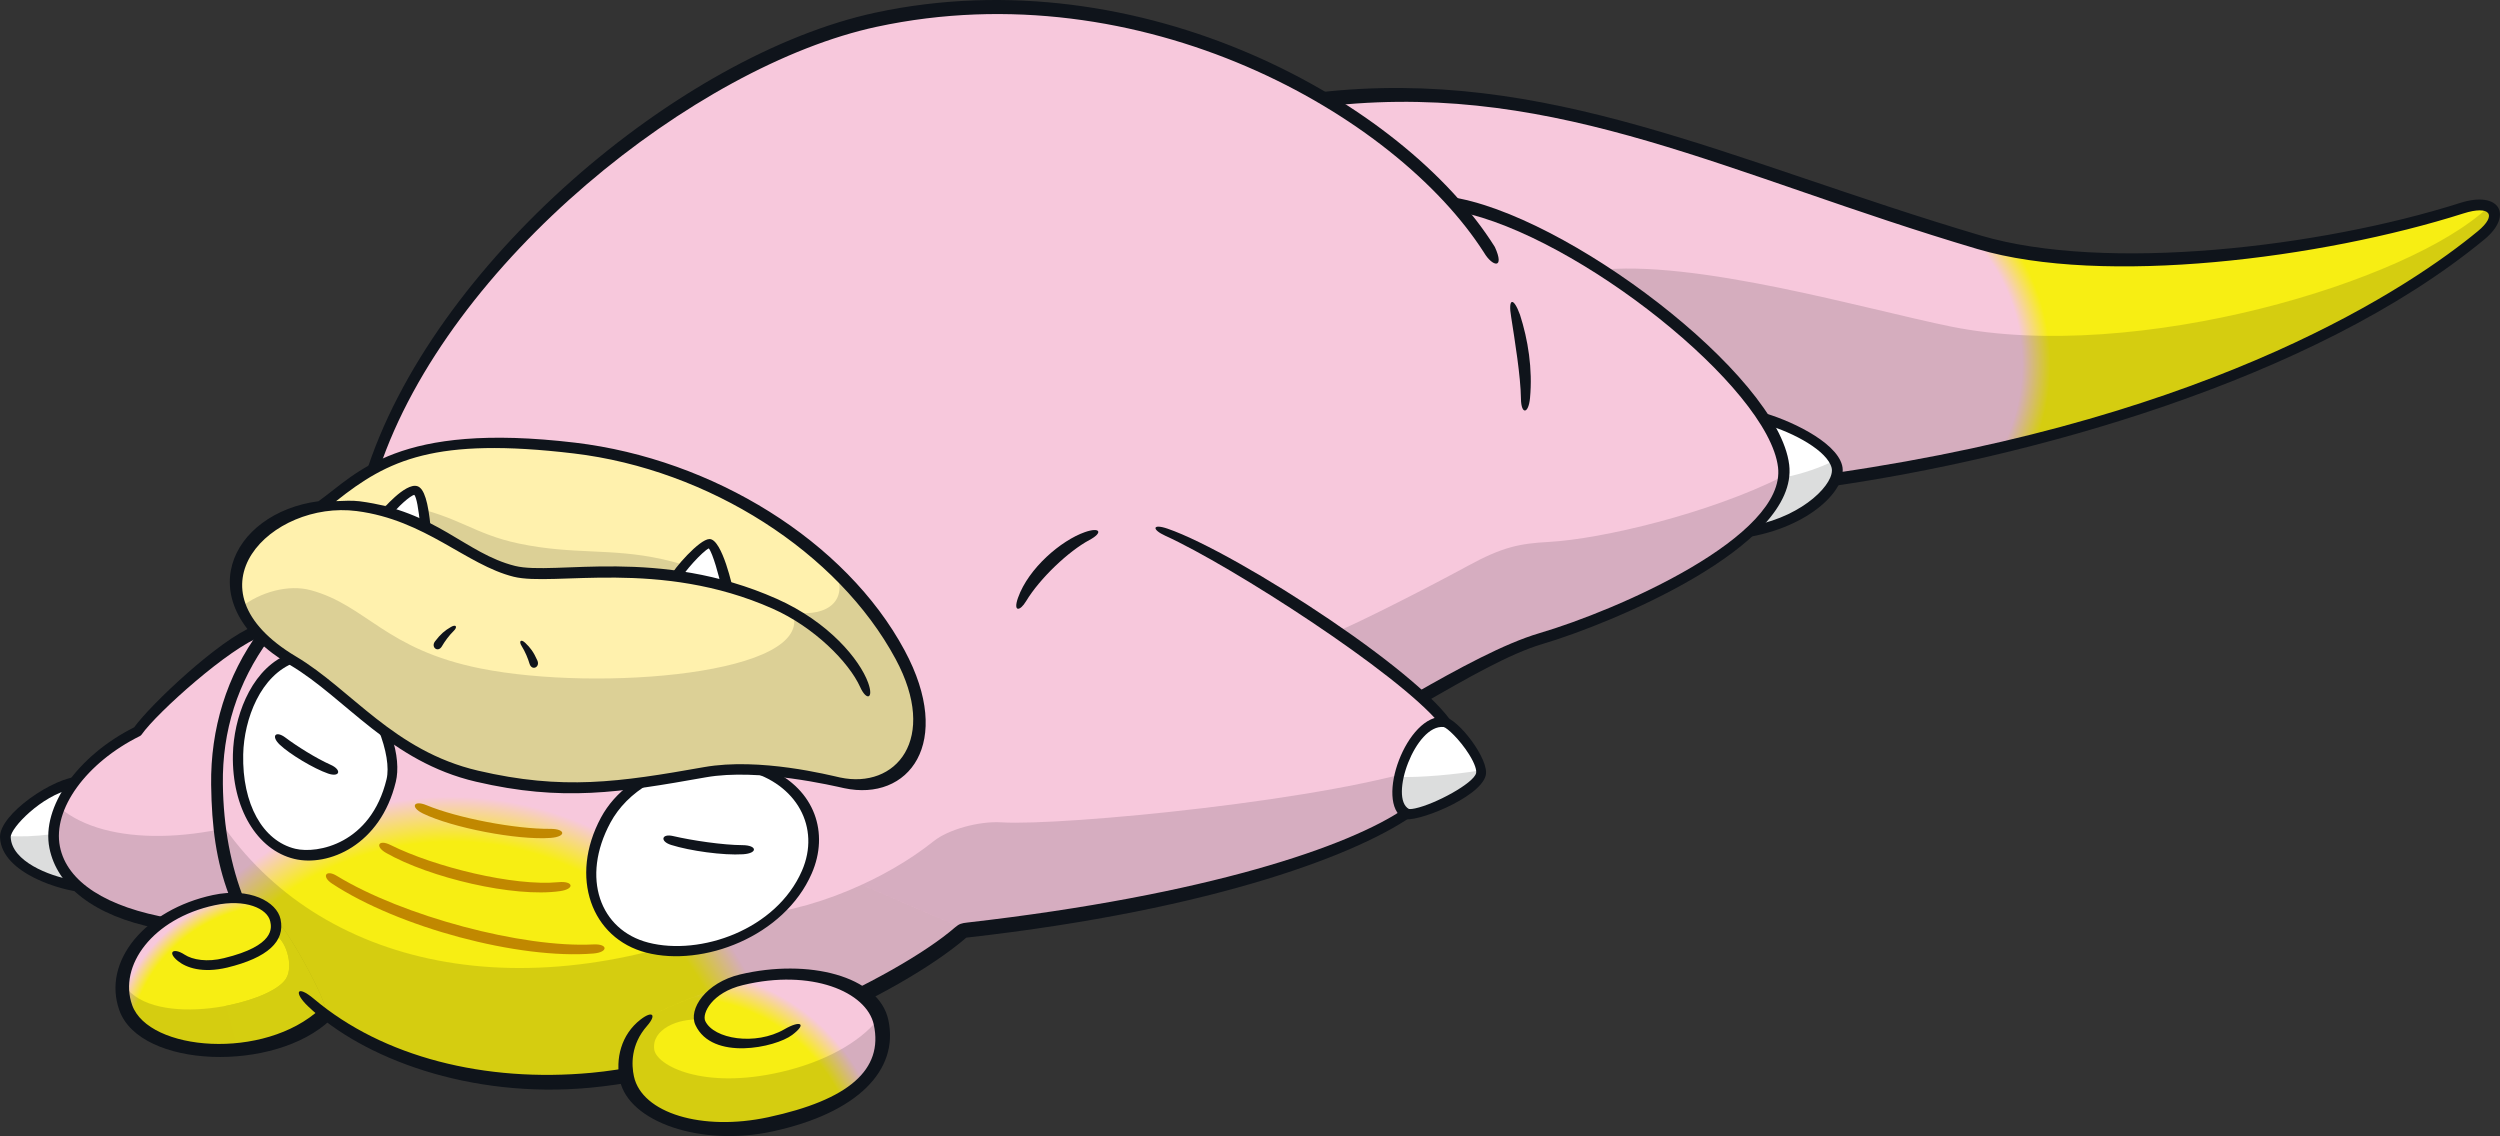 <?xml version="1.0" encoding="UTF-8"?>
<!-- Created with Inkscape (http://www.inkscape.org/) -->
<svg version="1.1" viewBox="0 0 506.02 229.95" xmlns="http://www.w3.org/2000/svg">
 <rect x="0" y="0" width="506.02" height="229.95" fill="#333333" stroke="none"/>
 <defs>
  <radialGradient id="radialGradient3322-8-5" cx="0" cy="0" r="1" gradientTransform="matrix(49.944,-4.372,4.372,49.944,372.25,73.75)" gradientUnits="userSpaceOnUse">
   <stop stop-color="#f7c8dc" offset="0"/>
   <stop stop-color="#f7c8dc" offset=".738"/>
   <stop stop-color="#f7ee13" offset=".852"/>
   <stop stop-color="#f7ee13" offset="1"/>
  </radialGradient>
  <radialGradient id="radialGradient3340-2-5" cx="0" cy="0" r="1" gradientTransform="matrix(12.703,-76.014,76.014,12.703,90.73,234.63)" gradientUnits="userSpaceOnUse">
   <stop stop-color="#f2ef1d" offset="0"/>
   <stop stop-color="#f2ef1d" offset=".738"/>
   <stop stop-color="#f7c8dc" offset=".852"/>
   <stop stop-color="#f7c8dc" offset="1"/>
  </radialGradient>
  <radialGradient id="radialGradient3347-5-7" cx="0" cy="0" r="1" gradientTransform="matrix(15.27,-78.225,78.225,15.27,91.51,229.21)" gradientUnits="userSpaceOnUse">
   <stop stop-color="#f7ee13" offset="0"/>
   <stop stop-color="#f7ee13" offset=".738"/>
   <stop stop-color="#f7c8dc" offset=".852"/>
   <stop stop-color="#f7c8dc" offset="1"/>
  </radialGradient>
  <radialGradient id="radialGradient3353-4-5" cx="0" cy="0" r="1" fx=".286" fy="-.023" gradientTransform="matrix(-27.726,-30.361,30.361,-27.726,58.47,215.75)" gradientUnits="userSpaceOnUse">
   <stop stop-color="#f7ee13" offset="0"/>
   <stop stop-color="#f7ee13" offset=".738"/>
   <stop stop-color="#f7c8dc" offset=".852"/>
   <stop stop-color="#f7c8dc" offset="1"/>
  </radialGradient>
  <radialGradient id="radialGradient3425-9-9" cx="0" cy="0" r="1" gradientTransform="matrix(17.587,-45.997,45.997,17.587,137.59,238.2)" gradientUnits="userSpaceOnUse">
   <stop stop-color="#f7ee13" offset="0"/>
   <stop stop-color="#f7ee13" offset=".738"/>
   <stop stop-color="#f7c8dc" offset=".852"/>
   <stop stop-color="#f7c8dc" offset="1"/>
  </radialGradient>
 </defs>
 <path d="m370.83 96.73c69.484-9.954 111.79-33.146 131.29-49.226 4.896-4.042 3.01-7.345-3.789-5.18-30.369 9.661-73.809 14.31-97.825 7.193-49.266-14.608-85.898-34.269-132.31-28.902-26.237 3.101 81.482 78.907 102.63 76.115" fill="#f7c8dc"/>
 <path d="m498.33 42.328c-30.369 9.661-73.814 14.31-97.825 7.193-5.766-1.705-11.356-3.485-16.808-5.286l8.472 48.882c56.924-11.204 92.529-31.244 109.94-45.609 3.829-3.156 3.515-5.862-0.057-5.862-0.997 0-2.246 0.208-3.733 0.682" fill="url(#radialGradient3322-8-5)"/>
 <path d="m503.66 41.902c-15.918 15.149-71.315 31.76-108.71 24.208-16.93-3.419-52.271-13.824-71.856-11.386-7.476 0.936-15.286 2.681-22.807 5.099 26.55 19.368 59.777 38.331 70.551 36.909 69.484-9.954 111.79-33.146 131.28-49.226 3.136-2.59 3.48-4.861 1.543-5.604" opacity=".137" style="mix-blend-mode:normal"/>
 <path d="m16.049 179.19c-3.637-0.186-14.522-3.242-14.8-9.681-0.162-3.743 9.676-9.818 14.401-10.835 7.132-1.533 4.547 20.501 0.4 20.516" fill="#fff"/>
 <path d="m1.286 169.19c-0.012 0.1-0.043 0.218-0.027 0.318 0.278 6.439 11.163 9.494 14.8 9.681 2.301-0.012 4.117-6.793 4.062-12.574-5.908 2.114-13.591 2.999-18.826 2.575" fill="#dcdddd"/>
 <path d="m353.61 107.53c12.134-1.872 19.105-8.897 18.022-13.091-1.088-4.193-9.135-8.179-14.987-9.686-7.168-1.138-9.226 24.846-3.035 22.777" fill="#fff"/>
 <path d="m350.04 97.37c-0.45 5.776 0.622 11.143 3.571 10.157 12.134-1.867 19.105-8.897 18.017-13.091-0.1-0.384-0.272-0.764-0.486-1.143-5.402 2.686-13.551 4.755-21.103 4.077" fill="#dcdddd"/>
 <path d="m52.73 127.89c-6.581 2.261-21.548 15.554-24.82 20.268-10.627 5.271-18.346 14.967-16.687 23.359 1.568 7.957 10.607 13.343 24.481 15.478 6.13 0.516 11.791 0.612 16.662 0.496 9.707-0.222 12.064-63.08 0.364-59.6" fill="#f7c8dc"/>
 <path d="m12.175 163.56c-1.083 2.666-1.467 5.377-0.956 7.962 1.573 7.957 10.612 13.343 24.481 15.478 6.136 0.516 11.796 0.612 16.667 0.496 4.143-0.086 6.95-11.619 7.891-24.517-18.973 7.967-38.66 8.412-48.083 0.582" fill="#d6adc0"/>
 <path d="m177.26 4.518c-37.623 8.088-89.049 48.902-102.21 92.716-2.261 6.298-15.205 24.567-20.303 30.273-7.213 9.236-10.718 19.61-10.566 31.209 0.606 46.176 38.422 62.822 75.619 59.342 27.931-2.61 64.016-20.389 74.8-30.268 49.267-5.519 79.929-15.782 91.077-23.996l8.123-15.387c-0.921-1.917-3.308-4.507-6.626-7.456 8.28-4.729 17.668-9.853 24.638-11.902 15.736-4.628 50.784-19.545 48.983-34.583-2.049-17.107-42.595-48.255-65.968-52.635-18.048-21.33-53.475-39.954-92.493-39.954-8.24 0-16.641 0.83-25.078 2.64" fill="url(#radialGradient3340-2-5)"/>
 <path d="m202.74 166.45c-4.694-0.294-10.875 1.507-13.708 3.773-9.833 7.876-24.335 13.93-36.06 14.942-46.955 20.486-88.599 10.4-108.31-18.776 4.487 40.344 40.086 54.942 75.144 51.664 27.931-2.61 64.016-20.389 74.8-30.268 49.261-5.518 79.929-15.776 91.077-23.996l4.836-9.15c-20.167 7.284-75.7 12.57-87.779 11.811" fill="#d6adc0"/>
 <path d="m313.51 109.69c-5.898 0.324-9.347 0.991-16.399 4.841-7.142 3.895-21.72 11.376-26.995 13.515 5.478 3.596 14.81 10.395 17.056 12.898 8.28-4.729 17.673-9.853 24.643-11.902 15.033-4.416 47.668-18.235 48.983-32.575-14.815 7.456-36.545 12.63-47.289 13.222" fill="#d6adc0"/>
 <path d="m44.19 158.71c0.606 46.176 38.422 62.822 75.619 59.342 8.528-0.794 17.82-3.01 26.919-5.979 20.693-6.758 40.394-17.43 47.88-24.289l-139.85-60.283c-7.213 9.236-10.718 19.61-10.566 31.209" fill="url(#radialGradient3347-5-7)"/>
 <path d="m152.98 185.16c-46.955 20.49-88.599 10.4-108.32-18.776 4.492 40.344 40.091 54.947 75.149 51.669 8.528-0.799 17.82-3.01 26.919-5.979 20.693-6.758 40.389-17.43 47.875-24.294l-20.187-8.7c-7.127 3.273-14.739 5.503-21.441 6.08" opacity=".137" style="mix-blend-mode:normal"/>
 <path d="m43.27 182.33c-13.01 2.792-20.577 12.453-17.38 21.431 3.839 10.799 28.751 11.523 39.863 0.84l-10.152-18.285c-0.546-2.534-3.733-4.431-8.311-4.431-1.245 0-2.595 0.143-4.021 0.444" fill="url(#radialGradient3353-4-5)"/>
 <path d="m55.43 185.73c0.562 1.573 0.242 2.989-0.057 3.394 2.398 0.718 4.203 6.363 2.489 9.009-3.353 5.19-26.596 10.202-32.701 1.331-0.015 1.427 0.222 2.868 0.728 4.295 3.839 10.799 28.746 11.523 39.863 0.84 1.067-0.991-8.128-17.719-10.329-18.867" opacity=".137" style="mix-blend-mode:normal"/>
 <path d="m55.43 185.73c0.562 1.573 0.242 2.989-0.057 3.394 2.398 0.718 4.213 6.394 2.489 9.009-1.351 2.059-5.513 4.087-12.114 5.453l2.317 8.437c6.616-0.713 13.252-3.162 17.688-7.425 1.067-0.991-8.128-17.719-10.329-18.867" fill="#d5ce10"/>
 <path d="m151.35 155.09c10.941 2.812 15.797 12.382 11.811 21.527-5.185 11.892-20.804 17.977-32.155 15.063-11.351-2.918-14.011-14.932-8.265-25.604 5.099-9.479 17.769-13.773 28.609-10.986" fill="#fff"/>
 <path d="m79.14 157.93c-3.146 13.065-13.976 16.11-19.58 14.76-7.506-1.811-11.467-10.147-11.249-20.005 0.212-9.636 5.589-19.964 15.033-20.212 8.235-0.218 17.622 17.881 15.797 25.458" fill="#fff"/>
 <path d="m182.09 132.96c-12.276-22.802-39.337-38.928-65.827-42.084-29.798-3.551-39.15 1.846-51.285 11.851-15.053 2.448-26.469 18.493-5.519 30.956 11.836 7.046 19.58 19.1 37.061 23.197 17.683 4.138 29.413 2.276 46.125-0.698 9.944-1.765 20.41 0.638 27.183 2.089 11.598 2.483 21.856-7.481 12.261-25.311" fill="#fff1ad"/>
 <path d="m169.29 116.16c2.084 4.836-1.052 8.826-8.857 7.81 4.633 12.554-39.342 16.085-63.106 11.345-19.358-3.859-23.08-12.742-34.375-15.842-4.669-1.279-10.359 0.455-14.072 3.349 1.436 3.652 4.755 7.395 10.582 10.86 11.836 7.046 19.58 19.1 37.061 23.197 17.683 4.138 29.408 2.276 46.125-0.698 9.944-1.765 20.405 0.637 27.183 2.089 11.593 2.489 21.856-7.476 12.261-25.311-3.298-6.125-7.668-11.76-12.802-16.798" fill="#dcd096"/>
 <path d="m147.82 119.09c-3.576-2.777-8.134-4.659-13.768-5.908-10.455-2.317-17.84-0.824-29.029-3.166-9.12-1.912-12.246-5.524-22.514-7.607-2.347-0.476-5.549-0.232-8.508 0.374 14.289 2.367 20.081 10.177 30.02 12.656 6.272 1.563 23.991-2.16 43.798 3.652" fill="#dcd096"/>
 <g fill="#fff">
  <path d="m84.19 99.28c-1.269-0.384-4.411 2.767-5.716 4.476 2.817 0.779 5.286 1.76 7.532 2.843-0.238-2.347-0.678-6.975-1.816-7.319"/>
  <path d="m143.61 110.02c-1.279 0.015-5.402 4.583-6.657 6.707 3.222 0.476 6.561 1.153 9.97 2.104-0.44-2.276-2.104-8.826-3.313-8.811"/>
  <path d="m284.74 164.55c-5.114-2.772 0.875-19.084 7.587-18.316 1.791 0.208 8.068 7.623 7.324 10.501-0.845 3.293-13.02 8.842-14.911 7.815"/>
 </g>
 <path d="m284.74 164.55c1.892 1.027 14.067-4.522 14.911-7.815 0.057-0.238 0.057-0.51 0.027-0.804-5.078 0.82-12.17 1.492-16.545 1.321-0.678 3.263-0.334 6.252 1.598 7.299" fill="#dcdddd"/>
 <g fill="#0f141b">
  <path d="m63.58 202.21c13.93 11.75 34.608 16.945 56.14 14.932 26.272-2.453 61.553-19.019 73.571-29.418 0.86-0.744 1.361-0.865 2.468-0.991 48.675-5.569 77.425-15.443 88.553-23.095l2.286 0.976c-10.744 7.911-40.126 19.444-91.011 25.174-13.379 11.543-47.85 27.734-76.161 30.379-24.335 2.271-46.1-5.979-57.091-16.5-2.919-2.792-2.312-4.456 1.245-1.457"/>
  <path d="m49.43 182.13c-2.681-6.783-4.208-14.583-4.32-23.424-0.143-10.769 2.999-20.617 9.352-29.297l-1.917-1.71c-6.697 9.059-9.954 19.879-9.808 31.143 0.115 8.629 1.037 15.458 3.591 22.276z"/>
  <path d="m302.58 50.008c-18.407-29.423-71.674-58.988-125.38-47.451-39.514 8.493-89.974 50.885-103.31 93.829l2.822-1.331c14.077-42.094 64.178-81.78 100.75-89.636 53.551-11.507 105 17.678 122.93 45.731 1.7 2.868 4.249 3.389 2.185-1.143"/>
  <path d="m307.66 63.713c1.619 5.033 2.58 10.951 2.028 16.849-0.304 3.278-1.79 3.414-1.836 0.156-0.057-4.588-1.249-11.806-1.978-16.54-0.662-3.809 0.434-4.183 1.786-0.466"/>
  <path d="m34.68 185.9c-13.146-2.241-21.138-7.39-22.554-14.557-1.497-7.562 5.316-16.965 16.191-22.357 0.143-0.072 0.258-0.178 0.348-0.304 3.055-4.401 17.916-17.704 24.365-19.919l-1.694-1.998c-6.96 2.726-20.743 15.716-24.183 20.45-11.487 5.776-18.791 16.115-17.152 24.426 1.507 7.638 8.917 13.733 21.841 16.277z"/>
  <path d="m16.027 157.21c-4.987 0.015-16.227 7.572-16.024 12.291 0.318 7.436 12.969 10.84 16.333 11.012l-1.902-2.443c-4.411-0.779-12.054-3.688-12.266-8.599-0.086-1.871 6.292-8.477 12.306-9.742z"/>
  <path d="m66.96 206.36c-11.27 10.835-38.614 9.924-42.802-1.866-3.541-9.954 5.261-20.394 18.948-23.333 7.43-1.598 12.918 1.335 13.682 4.896 0.961 4.477-2.61 7.8-10.799 9.788-5.048 1.193-8.29 0.027-9.975-1.331-2.256-1.821-0.91-2.767 1.345-1.289 1.634 1.067 4.608 1.553 7.962 0.713 10.435-2.529 9.641-6.221 9.378-7.436-0.562-2.615-5.018-4.618-11.239-3.278-12.529 2.691-19.55 12.226-16.707 20.223 3.323 9.327 26.727 11.295 38.113 0.713z"/>
  <path d="m294.85 147.9c-4.451-10.197-44.436-36.039-58.518-40.89-3.111-1.073-3.257 0.162-0.476 1.427 13.318 6.045 47.172 27.81 55.589 38.088z"/>
  <path d="m206.06 120.98c2.124-5.989 8.72-11.583 13.515-13.268 3.151-1.103 3.728 0.1 0.936 1.588-4.173 2.231-10.005 7.709-12.838 12.408-1.245 2.069-2.651 2.195-1.614-0.728"/>
  <path d="m285.18 163.74c4e-3 0 0.314 0.086 1.255-0.115 4.122-0.885 11.806-5.073 12.332-7.112 0.143-0.542-0.162-1.831-1.421-3.834-1.902-3.025-4.466-5.392-5.129-5.523-5.706-0.637-11.128 14.37-7.036 16.591m-1.022 1.952c-6.024-3.268 0.632-21.436 8.209-20.571 2.752 0.318 9.175 8.644 8.351 11.846-1.183 4.603-14.618 9.777-16.56 8.725"/>
  <path d="m295.32 42.846c24.036 4.901 62.635 35.604 64.567 51.73 1.679 14.011-32.489 28.933-48.331 33.591-7.036 2.069-16.388 7.147-25.448 12.332l1.973 1.856c8.781-5.013 17.446-10.041 24.153-12.013 13.505-3.971 51.897-19.712 49.914-36.257-2.185-18.24-45.432-50.986-68.811-54.259z"/>
  <path d="m353.1 108.84c13.343-2.059 20.966-9.985 19.757-14.659-1.275-4.932-11.143-9.408-16.515-10.789l0.951 2.499c5.964 1.72 12.57 5.417 13.439 8.781 0.779 3.01-5.473 9.636-15.68 11.669z"/>
  <path d="m270.36 21.307c45.473-4.562 79.671 14.208 129.88 29.095 25.463 7.547 69.686 1.922 98.366-7.198 5.382-1.72 6.935 0.284 2.924 3.591-13.308 10.971-52.524 37.623-129.82 48.882l-1.073 2.757c39.241-5.625 97.344-21.209 132.24-49.985 5.842-4.816 3.146-9.939-4.907-7.38-28.417 9.044-71.917 14.052-97.03 6.606-51.057-15.134-87.84-34.309-134.26-28.948z"/>
  <path d="m59.93 132.89c11.209 6.672 19.747 19.095 36.803 23.09 17.162 4.016 28.568 2.347 45.756-0.708 11.315-2.008 25.468 1.649 27.532 2.094 11.32 2.423 19.99-7.754 11.259-23.976-11.644-21.629-37.82-38.351-65.129-41.608-28.118-3.349-37.617 1.289-48.118 9.651 1.457-0.057 3.273-0.162 4.739 0.027 15.554 2.008 21.426 10.582 31.477 13.086 7.946 1.988 29.105-3.93 52.959 6.656 10.612 4.709 16.813 12.347 18.503 16.97 1.194 3.273-0.318 3.753-1.603 0.9-2.291-5.073-9.352-12.165-17.714-15.872-22.913-10.167-44.289-4.436-52.413-6.459-9.646-2.408-17.83-11.497-31.791-13.298-17.172-2.216-35.382 15.69-12.261 29.449m110.91 26.636c-1.867-0.404-17.279-4.097-27.992-2.19-17.415 3.096-29.029 4.972-46.545 0.875-17.385-4.072-26.237-16.854-37.562-23.591-21.037-12.519-12.15-30.804 5.731-33.171 7.896-5.635 15.933-16.14 51.932-11.851 27.876 3.323 54.78 19.899 66.692 42.038 10.086 18.735 0.82 30.693-12.256 27.891"/>
  <path d="m79.04 104.54c1.365-1.907 4.062-4.274 4.825-4.375 0.434 0.53 0.844 2.691 1.214 6.414l2.079 0.086c-0.496-4.957-1.259-7.825-2.701-8.265-2.463-0.744-7.218 4.952-7.263 5.013z"/>
  <path d="m148.41 119.5c-4e-3 -0.1-2.2-10.435-4.815-10.395-2.044 0.043-7.208 5.994-7.952 7.607l1.902 0.845c0.799-1.735 4.704-5.999 5.923-6.56 0.804 0.991 2.104 5.685 2.519 7.779z"/>
  <path d="m131.36 158.66c-3.404 1.978-6.11 4.694-7.81 7.86-6.004 11.148-2.114 21.755 7.683 24.274 10.531 2.706 25.883-2.6 31.087-14.542 3.804-8.73-1.027-17.648-11.199-20.268l4.638-0.314c9.282 4.173 12.074 13.025 8.548 21.113-5.599 12.838-22.074 18.978-33.475 16.044-11.153-2.868-15.665-15.311-9.191-27.339 1.442-2.671 3.429-4.886 5.999-6.818z"/>
  <path d="m79.22 148.88c1.265 3.748 1.472 6.975 0.9 9.347-3.096 12.863-13.662 17.279-20.561 15.62-7.501-1.806-12.656-10.217-12.418-21.118 0.162-7.309 3.384-16.464 10.243-19.899l2.372 1.239c-7.005 2.544-10.369 11.441-10.531 18.639-0.218 10 3.92 17.491 10.546 19.09 4.466 1.073 15.316-0.981 18.472-14.082 0.562-2.332-0.027-5.994-1.644-10.051z"/>
 </g>
 <g fill="#c18800">
  <path d="m111.47 169.6c-6.808 0.5-19.944-2.069-25.847-4.932-2.635-1.275-1.937-2.787 0.708-1.69 6.292 2.61 17.926 4.836 25.008 4.79 3.192-0.027 3.338 1.593 0.129 1.831"/>
  <path d="m113.37 180.37c-9.393 1.351-26.444-2.726-35.215-7.729-2.352-1.341-1.538-2.817 0.87-1.619 8.958 4.466 24.957 8.406 34.016 7.537 3.03-0.288 3.359 1.376 0.328 1.811"/>
  <path d="m120.09 193c-15.078 1.229-39.433-5.291-52.883-14.153-2.18-1.437-1.249-2.918 0.956-1.573 13.354 8.154 37.618 14.623 51.942 13.885 2.999-0.152 3.05 1.593-0.015 1.841"/>
 </g>
 <path d="m107.18 134.34c0.46 1.528 2.195 0.713 1.588-0.648-0.764-1.72-1.407-2.58-2.478-3.596-0.89-0.834-1.285-0.258-0.744 0.596 0.784 1.255 1.321 2.605 1.634 3.647" fill="#0f141b"/>
 <path d="m89.45 130.81c-0.804 1.376-2.301 0.186-1.397-0.996 1.143-1.497 1.968-2.185 3.247-2.924 1.057-0.607 1.31 0.043 0.586 0.754-1.052 1.037-1.887 2.226-2.438 3.166" fill="#0f141b"/>
 <path d="m150.17 198.49c-1.791 0.424-3.359 1.103-4.638 1.922-2.473-0.258-13.637 5.043-13.637 5.043-4.34 3.683-5.377 8.437-4.492 12.58 1.715 7.961 14.37 11.983 28.275 8.993 17.628-3.784 24.051-10.652 22.084-19.813-1.305-6.07-8.639-9.874-18.179-9.874-2.964 0-6.141 0.37-9.413 1.149" fill="url(#radialGradient3425-9-9)"/>
 <path d="m132.42 212.4c-0.526-4.072 4.815-6.323 9.353-6.019-0.476-2.22 1.452-4.466 3.753-5.968-2.474-0.248-13.632 5.048-13.632 5.048-4.335 3.682-5.377 8.432-4.481 12.58 1.705 7.957 14.365 11.983 28.27 8.993 17.623-3.784 24.052-10.652 22.084-19.813-0.057-0.248-0.115-0.49-0.188-0.728-3.789 4.628-10.814 8.472-19.428 10.47-15.933 3.703-25.311-1.335-25.731-4.562" opacity=".137" style="mix-blend-mode:normal"/>
 <g fill="#0f141b">
  <path d="m156.27 229.03c-14.38 3.091-28.983-1.907-30.799-10.344-0.931-4.33 0.222-9.267 4.193-12.332 2.438-1.877 3.288-0.961 1.305 1.295-3.354 3.814-3.151 7.926-2.661 10.197 1.598 7.451 13.794 11.168 27.178 8.29 16.338-3.51 23.333-9.636 21.381-18.725-1.437-6.682-12.666-11.366-26.484-8.022-6.328 1.502-8.326 5.782-7.638 7.264 1.705 3.662 10.172 5.058 16.019 1.684 3.278-1.897 4.633-1.153 1.573 1.149-3.369 2.539-16.171 5.311-19.575-2.013-1.487-3.197 2.079-8.579 9.044-10.238 13.733-3.247 28.078 0.242 30.005 9.221 2.185 10.157-6.237 18.857-23.541 22.575"/>
  <path d="m66.4 156.57c-2.878-0.991-7.744-3.91-9.767-5.832-1.851-1.76-0.845-2.934 1.149-1.437 2.225 1.679 6.181 4.178 9.115 5.483 2.347 1.037 1.912 2.615-0.496 1.786"/>
  <path d="m150.4 172.91c-4.011 0.258-10.759-0.688-14.567-1.892-2.312-0.728-1.922-2.332 0.374-1.801 3.93 0.916 10.167 1.831 14.057 1.846 3.02 0.015 3.171 1.649 0.143 1.846"/>
 </g>
</svg>
